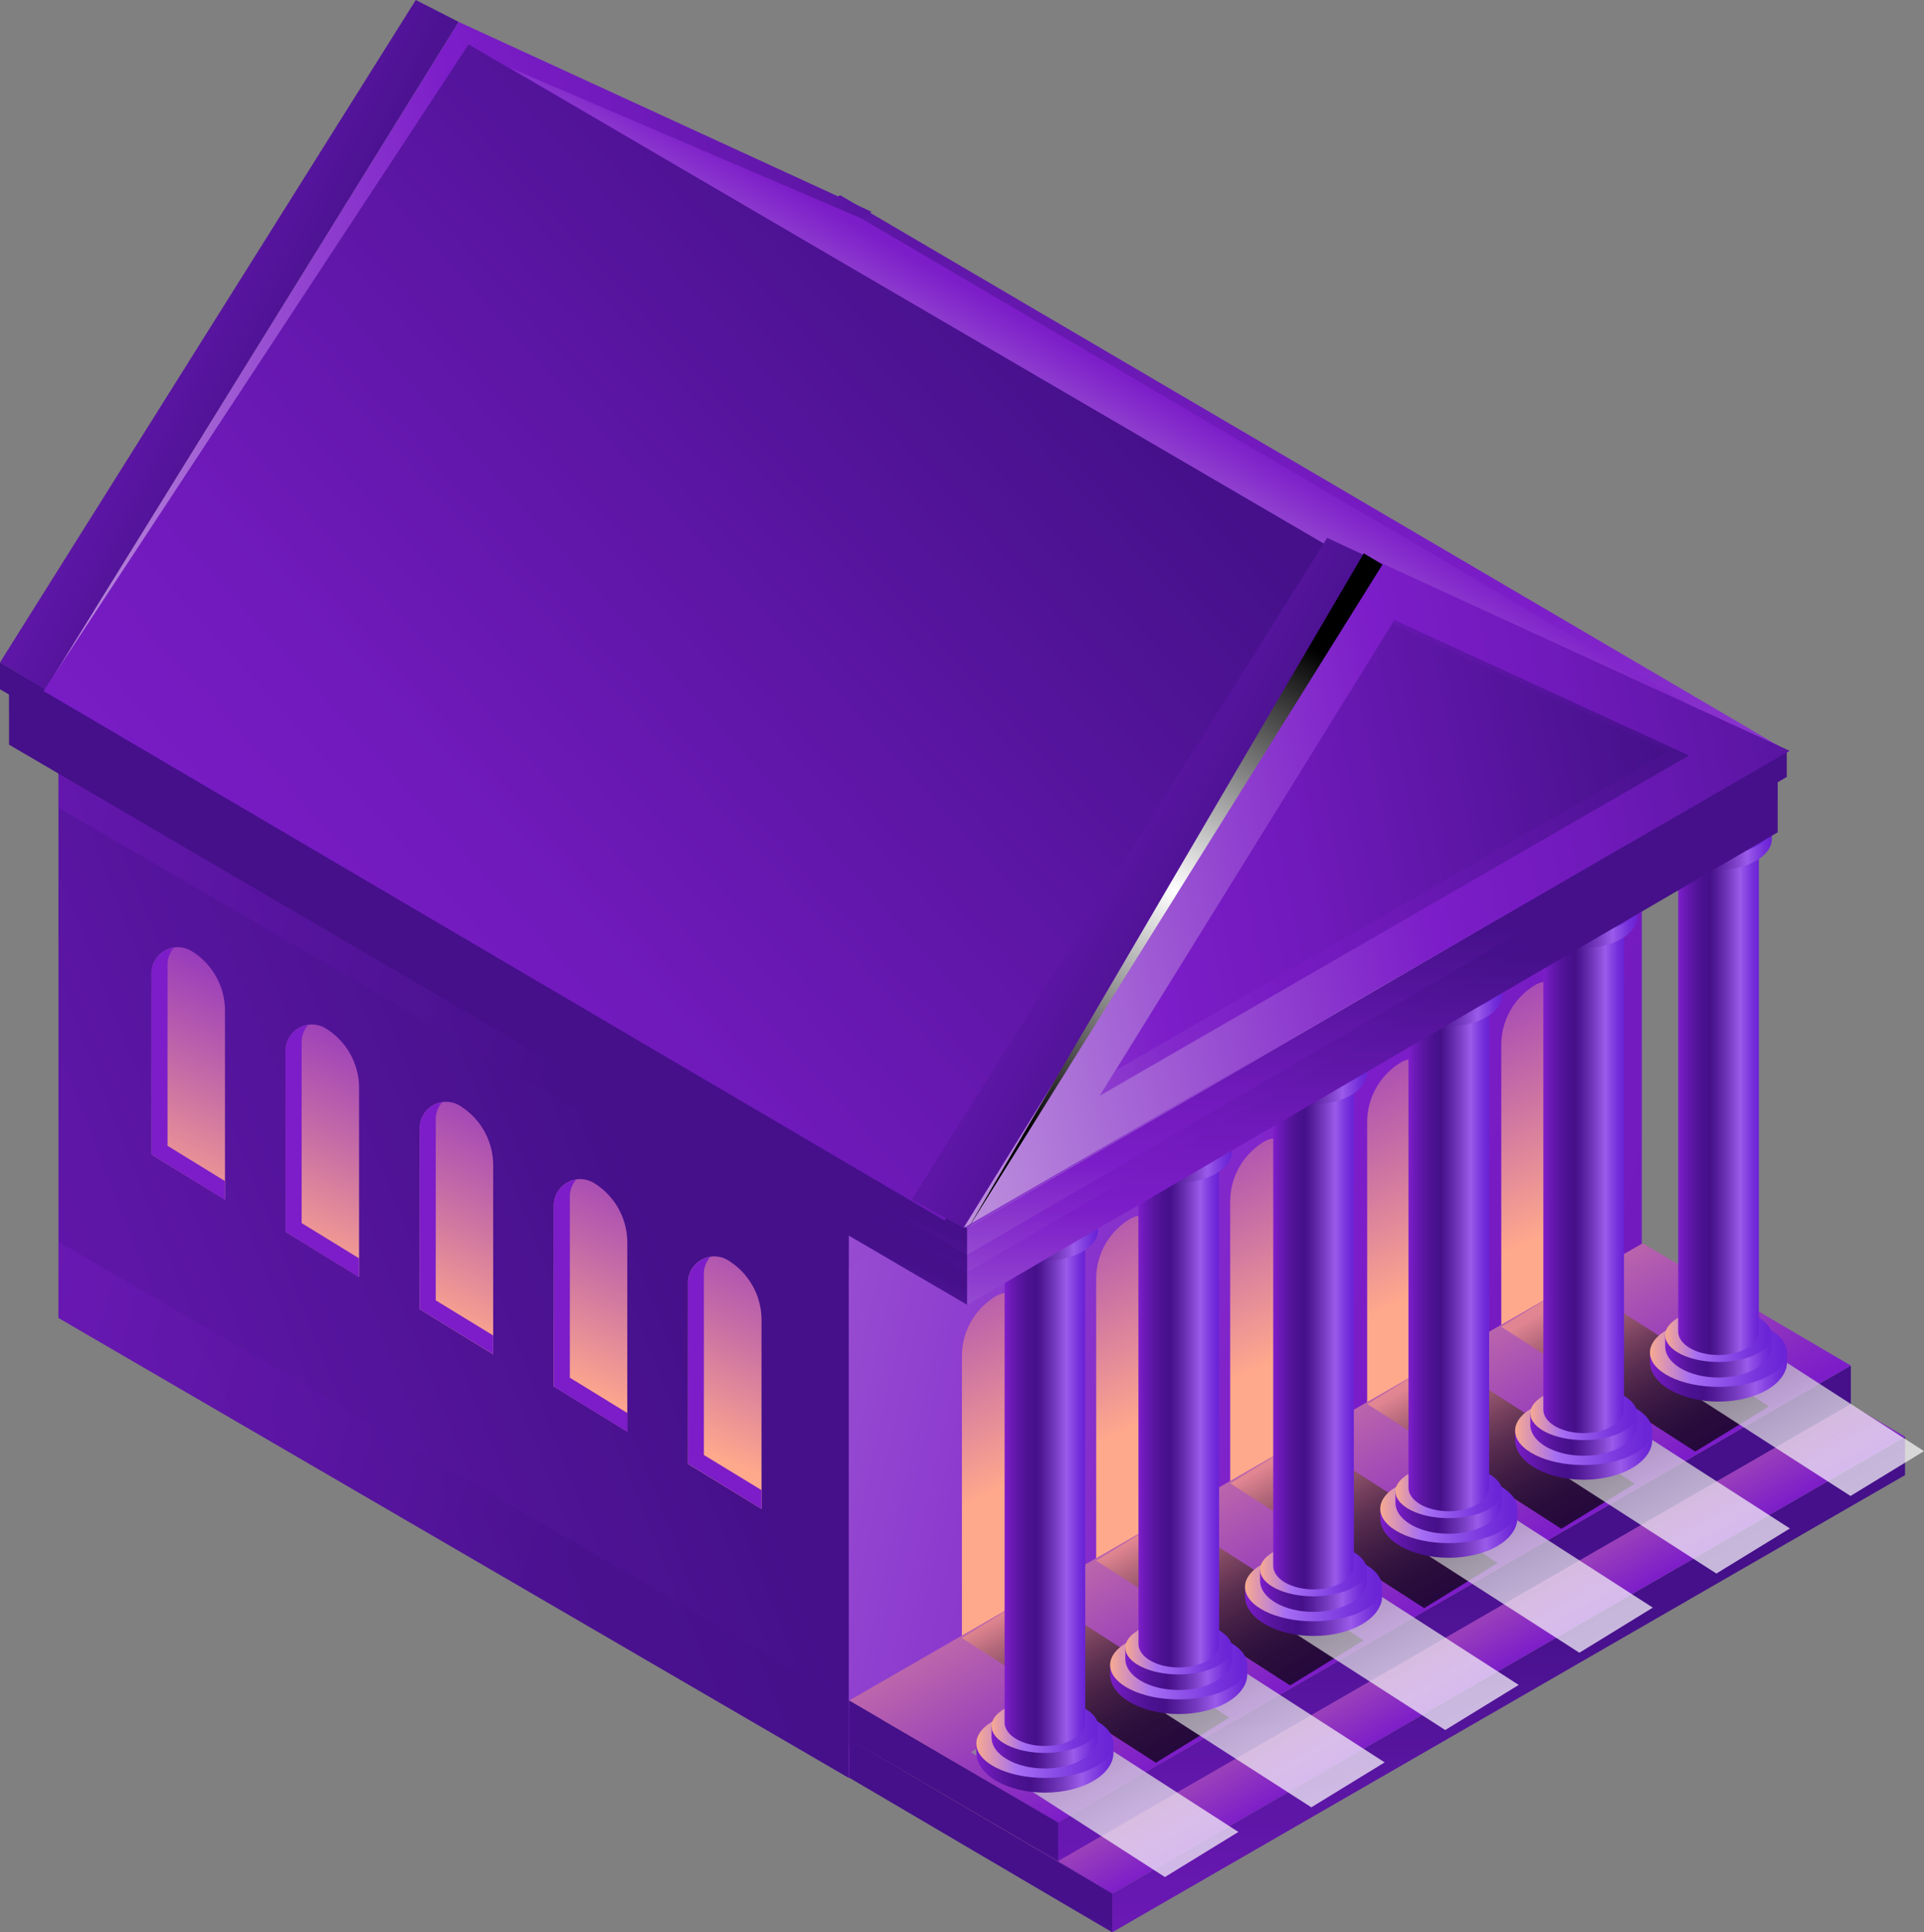 <svg xmlns="http://www.w3.org/2000/svg" xmlns:xlink="http://www.w3.org/1999/xlink" viewBox="0 0 563.41 565.76"><rect x="0" y="0" width="563.41" height="565.76" fill="#808080" stroke="none"/><defs><style>.cls-1{isolation:isolate;}.cls-2{fill:url(#linear-gradient);}.cls-3{fill:url(#linear-gradient-2);}.cls-19,.cls-4,.cls-5,.cls-6,.cls-7,.cls-70,.cls-71,.cls-83,.cls-86{mix-blend-mode:multiply;}.cls-4,.cls-5,.cls-6,.cls-7,.cls-70,.cls-71,.cls-83,.cls-86{opacity:0.5;}.cls-4{fill:url(#linear-gradient-3);}.cls-5{fill:url(#linear-gradient-4);}.cls-6{fill:url(#linear-gradient-5);}.cls-7{fill:url(#linear-gradient-6);}.cls-8{fill:url(#linear-gradient-7);}.cls-9{fill:url(#linear-gradient-8);}.cls-10{fill:url(#linear-gradient-9);}.cls-11{fill:#7c1dc9;}.cls-12{fill:url(#linear-gradient-10);}.cls-13{fill:url(#linear-gradient-11);}.cls-14{fill:url(#linear-gradient-12);}.cls-15{fill:url(#linear-gradient-13);}.cls-16{fill:url(#linear-gradient-16);}.cls-17{fill:url(#linear-gradient-17);}.cls-18{mix-blend-mode:screen;fill:url(#linear-gradient-18);}.cls-18,.cls-19{opacity:0.7;}.cls-19{fill:url(#linear-gradient-19);}.cls-20{fill:url(#linear-gradient-20);}.cls-21{fill:url(#linear-gradient-21);}.cls-22{fill:url(#linear-gradient-22);}.cls-23{fill:url(#linear-gradient-23);}.cls-24{fill:url(#linear-gradient-24);}.cls-25{fill:url(#linear-gradient-25);}.cls-26{fill:url(#linear-gradient-26);}.cls-27{fill:url(#linear-gradient-27);}.cls-28{fill:url(#linear-gradient-28);}.cls-29{fill:url(#linear-gradient-29);}.cls-30{fill:url(#linear-gradient-30);}.cls-31{fill:url(#linear-gradient-31);}.cls-32{fill:url(#linear-gradient-32);}.cls-33{fill:url(#linear-gradient-33);}.cls-34{fill:url(#linear-gradient-34);}.cls-35{fill:url(#linear-gradient-35);}.cls-36{fill:url(#linear-gradient-36);}.cls-37{fill:url(#linear-gradient-37);}.cls-38{fill:url(#linear-gradient-38);}.cls-39{fill:url(#linear-gradient-39);}.cls-40{fill:url(#linear-gradient-40);}.cls-41{fill:url(#linear-gradient-41);}.cls-42{fill:url(#linear-gradient-42);}.cls-43{fill:url(#linear-gradient-43);}.cls-44{fill:url(#linear-gradient-44);}.cls-45{fill:url(#linear-gradient-45);}.cls-46{fill:url(#linear-gradient-46);}.cls-47{fill:url(#linear-gradient-47);}.cls-48{fill:url(#linear-gradient-48);}.cls-49{fill:url(#linear-gradient-49);}.cls-50{fill:url(#linear-gradient-50);}.cls-51{fill:url(#linear-gradient-51);}.cls-52{fill:url(#linear-gradient-52);}.cls-53{fill:url(#linear-gradient-53);}.cls-54{fill:url(#linear-gradient-54);}.cls-55{fill:url(#linear-gradient-55);}.cls-56{fill:url(#linear-gradient-56);}.cls-57{fill:url(#linear-gradient-57);}.cls-58{fill:url(#linear-gradient-58);}.cls-59{fill:url(#linear-gradient-59);}.cls-60{fill:url(#linear-gradient-60);}.cls-61{fill:url(#linear-gradient-61);}.cls-62{fill:url(#linear-gradient-62);}.cls-63{fill:url(#linear-gradient-63);}.cls-64{fill:url(#linear-gradient-64);}.cls-65{fill:url(#linear-gradient-65);}.cls-66{fill:url(#linear-gradient-66);}.cls-67{fill:url(#linear-gradient-67);}.cls-68{fill:url(#linear-gradient-68);}.cls-69{fill:url(#linear-gradient-69);}.cls-70{fill:url(#linear-gradient-70);}.cls-71{fill:url(#linear-gradient-71);}.cls-72{fill:url(#linear-gradient-72);}.cls-73{fill:url(#linear-gradient-73);}.cls-74{fill:url(#linear-gradient-74);}.cls-75{fill:url(#linear-gradient-75);}.cls-76{fill:url(#linear-gradient-76);}.cls-77{fill:url(#linear-gradient-77);}.cls-78{fill:url(#linear-gradient-78);}.cls-79{fill:url(#linear-gradient-79);}.cls-80{fill:url(#linear-gradient-80);}.cls-81{fill:url(#linear-gradient-81);}.cls-82{fill:url(#linear-gradient-82);}.cls-83{fill:url(#linear-gradient-83);}.cls-84{fill:url(#linear-gradient-84);}.cls-85{mix-blend-mode:color-dodge;fill:url(#Radial_Gradient_1);}.cls-86{fill:url(#linear-gradient-85);}</style><linearGradient id="linear-gradient" x1="374.86" y1="350.9" x2="859.57" y2="543.12" gradientTransform="matrix(-1, 0, 0, 1, 563.41, 0)" gradientUnits="userSpaceOnUse"><stop offset="0" stop-color="#45108a"/><stop offset="0.17" stop-color="#54149b"/><stop offset="0.53" stop-color="#711abc"/><stop offset="0.72" stop-color="#7c1dc9"/><stop offset="0.79" stop-color="#8d3bce"/><stop offset="0.92" stop-color="#b887db"/><stop offset="1" stop-color="#d1b4e3"/></linearGradient><linearGradient id="linear-gradient-2" x1="-164.06" y1="454.06" x2="577.69" y2="287.79" gradientTransform="matrix(-1, 0, 0, 1, 563.41, 0)" gradientUnits="userSpaceOnUse"><stop offset="0" stop-color="#45108a"/><stop offset="0.11" stop-color="#54149b"/><stop offset="0.33" stop-color="#711abc"/><stop offset="0.46" stop-color="#7c1dc9"/><stop offset="0.58" stop-color="#8d3bce"/><stop offset="0.85" stop-color="#b887db"/><stop offset="1" stop-color="#d1b4e3"/></linearGradient><linearGradient id="linear-gradient-3" x1="392.99" y1="300.99" x2="886.75" y2="153.15" xlink:href="#linear-gradient-2"/><linearGradient id="linear-gradient-4" x1="-118.82" y1="360.7" x2="530.44" y2="215.16" xlink:href="#linear-gradient-2"/><linearGradient id="linear-gradient-5" x1="393.23" y1="453.26" x2="883.86" y2="306.35" xlink:href="#linear-gradient-2"/><linearGradient id="linear-gradient-6" x1="-112.39" y1="518.04" x2="523.73" y2="375.45" xlink:href="#linear-gradient-2"/><linearGradient id="linear-gradient-7" x1="555.63" y1="-234.5" x2="296.2" y2="259.91" gradientTransform="matrix(-1, 0, 0, 1, 563.41, 0)" gradientUnits="userSpaceOnUse"><stop offset="0.74" stop-color="#45108a"/><stop offset="1" stop-color="#3746a3"/></linearGradient><linearGradient id="linear-gradient-8" x1="175.94" y1="420.76" x2="233.27" y2="298.29" gradientTransform="matrix(-1, 0, 0, 1, 563.41, 0)" gradientUnits="userSpaceOnUse"><stop offset="0.19" stop-color="#ffa98c"/><stop offset="0.52" stop-color="#c46aa7"/><stop offset="0.84" stop-color="#9033c0"/><stop offset="1" stop-color="#7c1dc9"/></linearGradient><linearGradient id="linear-gradient-9" x1="450.37" y1="407.88" x2="400.93" y2="299.24" xlink:href="#linear-gradient-8"/><linearGradient id="linear-gradient-10" x1="279.58" y1="545.02" x2="293.66" y2="576.62" xlink:href="#linear-gradient-2"/><linearGradient id="linear-gradient-11" x1="121.65" y1="471.4" x2="121.65" y2="673.88" xlink:href="#linear-gradient"/><linearGradient id="linear-gradient-12" x1="140.52" y1="498.67" x2="170.46" y2="447.14" gradientTransform="matrix(-1, 0, 0, 1, 563.41, 0)" gradientUnits="userSpaceOnUse"><stop offset="0" stop-color="#7c1dc9"/><stop offset="0.28" stop-color="#9b41ba"/><stop offset="0.9" stop-color="#ea9c96"/><stop offset="1" stop-color="#f7aa90"/></linearGradient><linearGradient id="linear-gradient-13" x1="287.13" y1="528.12" x2="299.63" y2="556.16" xlink:href="#linear-gradient-2"/><linearGradient id="linear-gradient-16" x1="137.52" y1="450.56" x2="137.52" y2="662.04" xlink:href="#linear-gradient"/><linearGradient id="linear-gradient-17" x1="152.92" y1="474.63" x2="211.77" y2="374.59" xlink:href="#linear-gradient-12"/><linearGradient id="linear-gradient-18" x1="177.45" y1="420.72" x2="149.59" y2="470.86" gradientTransform="matrix(-1, 0, 0, 1, 563.41, 0)" gradientUnits="userSpaceOnUse"><stop offset="0" stop-color="#f49587"/><stop offset="0.12" stop-color="#bd7368"/><stop offset="0.24" stop-color="#8b554d"/><stop offset="0.36" stop-color="#603b35"/><stop offset="0.48" stop-color="#3e2622"/><stop offset="0.61" stop-color="#231513"/><stop offset="0.74" stop-color="#0f0908"/><stop offset="0.86" stop-color="#040202"/><stop offset="1"/></linearGradient><linearGradient id="linear-gradient-19" x1="152.71" y1="445.24" x2="124.84" y2="495.41" gradientTransform="matrix(-1, 0, 0, 1, 563.41, 0)" gradientUnits="userSpaceOnUse"><stop offset="0" stop-color="#939598"/><stop offset="0.06" stop-color="#9fa1a4"/><stop offset="0.24" stop-color="#c2c3c4"/><stop offset="0.42" stop-color="#ddddde"/><stop offset="0.61" stop-color="#f0f0f0"/><stop offset="0.8" stop-color="#fbfbfb"/><stop offset="1" stop-color="#fff"/></linearGradient><linearGradient id="linear-gradient-20" x1="54.03" y1="403.15" x2="93.55" y2="403.15" gradientTransform="matrix(-1, 0, 0, 1, 577.16, 0)" gradientUnits="userSpaceOnUse"><stop offset="0.01" stop-color="#6b24d6"/><stop offset="0.07" stop-color="#742eda"/><stop offset="0.17" stop-color="#8b49e4"/><stop offset="0.23" stop-color="#9b5bea"/><stop offset="0.37" stop-color="#773bc1"/><stop offset="0.53" stop-color="#531c99"/><stop offset="0.61" stop-color="#45108a"/><stop offset="0.7" stop-color="#4a1190"/><stop offset="0.82" stop-color="#5915a0"/><stop offset="0.95" stop-color="#701abc"/><stop offset="1" stop-color="#7c1dc9"/></linearGradient><linearGradient id="linear-gradient-21" x1="40.09" y1="396.01" x2="80.25" y2="396.01" gradientTransform="matrix(-1, 0, 0, 1, 563.41, 0)" gradientUnits="userSpaceOnUse"><stop offset="0.04" stop-color="#6b24d6"/><stop offset="0.21" stop-color="#7733dc"/><stop offset="0.56" stop-color="#975ced"/><stop offset="0.7" stop-color="#a56ef4"/><stop offset="1" stop-color="#f7aa90"/></linearGradient><linearGradient id="linear-gradient-22" x1="58.45" y1="397.1" x2="89.19" y2="397.1" xlink:href="#linear-gradient-20"/><linearGradient id="linear-gradient-23" x1="44.55" y1="390.94" x2="75.79" y2="390.94" xlink:href="#linear-gradient-21"/><linearGradient id="linear-gradient-24" x1="62.22" y1="320.2" x2="85.46" y2="320.2" xlink:href="#linear-gradient-20"/><linearGradient id="linear-gradient-25" x1="95" y1="222.49" x2="72.68" y2="244.95" gradientTransform="matrix(-1, 0, 0, 1, 577.16, 0)" gradientUnits="userSpaceOnUse"><stop offset="0.04" stop-color="#ffba78"/><stop offset="0.4" stop-color="#ffc987"/><stop offset="1" stop-color="#feeca8"/></linearGradient><linearGradient id="linear-gradient-26" x1="58.45" y1="248.47" x2="89.19" y2="248.47" xlink:href="#linear-gradient-20"/><linearGradient id="linear-gradient-27" x1="44.55" y1="242.31" x2="75.79" y2="242.31" xlink:href="#linear-gradient-21"/><linearGradient id="linear-gradient-28" x1="64.02" y1="426.02" x2="103.54" y2="426.02" gradientTransform="matrix(-1, 0, 0, 1, 547.66, 0)" xlink:href="#linear-gradient-20"/><linearGradient id="linear-gradient-29" x1="79.58" y1="418.88" x2="119.74" y2="418.88" xlink:href="#linear-gradient-21"/><linearGradient id="linear-gradient-30" x1="68.44" y1="419.97" x2="99.18" y2="419.97" gradientTransform="matrix(-1, 0, 0, 1, 547.66, 0)" xlink:href="#linear-gradient-20"/><linearGradient id="linear-gradient-31" x1="84.04" y1="413.81" x2="115.27" y2="413.81" xlink:href="#linear-gradient-21"/><linearGradient id="linear-gradient-32" x1="72.21" y1="343.07" x2="95.45" y2="343.07" gradientTransform="matrix(-1, 0, 0, 1, 547.66, 0)" xlink:href="#linear-gradient-20"/><linearGradient id="linear-gradient-33" x1="104.99" y1="245.36" x2="82.67" y2="267.82" gradientTransform="matrix(-1, 0, 0, 1, 547.66, 0)" xlink:href="#linear-gradient-25"/><linearGradient id="linear-gradient-34" x1="68.44" y1="271.34" x2="99.18" y2="271.34" gradientTransform="matrix(-1, 0, 0, 1, 547.66, 0)" xlink:href="#linear-gradient-20"/><linearGradient id="linear-gradient-35" x1="84.04" y1="265.18" x2="115.27" y2="265.18" xlink:href="#linear-gradient-21"/><linearGradient id="linear-gradient-36" x1="74.01" y1="448.89" x2="113.53" y2="448.89" gradientTransform="matrix(-1, 0, 0, 1, 518.16, 0)" xlink:href="#linear-gradient-20"/><linearGradient id="linear-gradient-37" x1="119.07" y1="441.75" x2="159.23" y2="441.75" xlink:href="#linear-gradient-21"/><linearGradient id="linear-gradient-38" x1="78.43" y1="442.84" x2="109.17" y2="442.84" gradientTransform="matrix(-1, 0, 0, 1, 518.16, 0)" xlink:href="#linear-gradient-20"/><linearGradient id="linear-gradient-39" x1="123.53" y1="436.68" x2="154.76" y2="436.68" xlink:href="#linear-gradient-21"/><linearGradient id="linear-gradient-40" x1="82.2" y1="365.93" x2="105.44" y2="365.93" gradientTransform="matrix(-1, 0, 0, 1, 518.16, 0)" xlink:href="#linear-gradient-20"/><linearGradient id="linear-gradient-41" x1="114.98" y1="268.23" x2="92.66" y2="290.69" gradientTransform="matrix(-1, 0, 0, 1, 518.16, 0)" xlink:href="#linear-gradient-25"/><linearGradient id="linear-gradient-42" x1="78.43" y1="294.21" x2="109.17" y2="294.21" gradientTransform="matrix(-1, 0, 0, 1, 518.16, 0)" xlink:href="#linear-gradient-20"/><linearGradient id="linear-gradient-43" x1="123.53" y1="288.05" x2="154.76" y2="288.05" xlink:href="#linear-gradient-21"/><linearGradient id="linear-gradient-44" x1="143.12" y1="471.77" x2="182.65" y2="471.77" gradientTransform="matrix(-1, 0, 0, 1, 547.66, 0)" xlink:href="#linear-gradient-20"/><linearGradient id="linear-gradient-45" x1="158.68" y1="464.63" x2="198.84" y2="464.63" xlink:href="#linear-gradient-21"/><linearGradient id="linear-gradient-46" x1="147.54" y1="465.72" x2="178.28" y2="465.72" gradientTransform="matrix(-1, 0, 0, 1, 547.66, 0)" xlink:href="#linear-gradient-20"/><linearGradient id="linear-gradient-47" x1="163.14" y1="459.56" x2="194.38" y2="459.56" xlink:href="#linear-gradient-21"/><linearGradient id="linear-gradient-48" x1="151.32" y1="388.82" x2="174.56" y2="388.82" gradientTransform="matrix(-1, 0, 0, 1, 547.66, 0)" xlink:href="#linear-gradient-20"/><linearGradient id="linear-gradient-49" x1="184.09" y1="291.11" x2="161.77" y2="313.57" gradientTransform="matrix(-1, 0, 0, 1, 547.66, 0)" xlink:href="#linear-gradient-25"/><linearGradient id="linear-gradient-50" x1="147.54" y1="317.09" x2="178.28" y2="317.09" gradientTransform="matrix(-1, 0, 0, 1, 547.66, 0)" xlink:href="#linear-gradient-20"/><linearGradient id="linear-gradient-51" x1="163.14" y1="310.93" x2="194.38" y2="310.93" xlink:href="#linear-gradient-21"/><linearGradient id="linear-gradient-52" x1="153.11" y1="494.64" x2="192.63" y2="494.64" gradientTransform="matrix(-1, 0, 0, 1, 518.16, 0)" xlink:href="#linear-gradient-20"/><linearGradient id="linear-gradient-53" x1="198.17" y1="487.5" x2="238.33" y2="487.5" xlink:href="#linear-gradient-21"/><linearGradient id="linear-gradient-54" x1="157.53" y1="488.59" x2="188.27" y2="488.59" gradientTransform="matrix(-1, 0, 0, 1, 518.16, 0)" xlink:href="#linear-gradient-20"/><linearGradient id="linear-gradient-55" x1="202.63" y1="482.43" x2="233.87" y2="482.43" xlink:href="#linear-gradient-21"/><linearGradient id="linear-gradient-56" x1="161.31" y1="411.68" x2="184.55" y2="411.68" gradientTransform="matrix(-1, 0, 0, 1, 518.16, 0)" xlink:href="#linear-gradient-20"/><linearGradient id="linear-gradient-57" x1="194.08" y1="313.98" x2="171.76" y2="336.44" gradientTransform="matrix(-1, 0, 0, 1, 518.16, 0)" xlink:href="#linear-gradient-25"/><linearGradient id="linear-gradient-58" x1="157.53" y1="339.96" x2="188.27" y2="339.96" gradientTransform="matrix(-1, 0, 0, 1, 518.16, 0)" xlink:href="#linear-gradient-20"/><linearGradient id="linear-gradient-59" x1="202.63" y1="333.8" x2="233.87" y2="333.8" xlink:href="#linear-gradient-21"/><linearGradient id="linear-gradient-60" x1="192.29" y1="517.62" x2="231.81" y2="517.62" gradientTransform="matrix(-1, 0, 0, 1, 518.16, 0)" xlink:href="#linear-gradient-20"/><linearGradient id="linear-gradient-61" x1="237.34" y1="510.48" x2="277.5" y2="510.48" xlink:href="#linear-gradient-21"/><linearGradient id="linear-gradient-62" x1="196.7" y1="511.57" x2="227.45" y2="511.57" gradientTransform="matrix(-1, 0, 0, 1, 518.16, 0)" xlink:href="#linear-gradient-20"/><linearGradient id="linear-gradient-63" x1="241.81" y1="505.41" x2="273.04" y2="505.41" xlink:href="#linear-gradient-21"/><linearGradient id="linear-gradient-64" x1="200.48" y1="434.67" x2="223.72" y2="434.67" gradientTransform="matrix(-1, 0, 0, 1, 518.16, 0)" xlink:href="#linear-gradient-20"/><linearGradient id="linear-gradient-65" x1="233.25" y1="336.96" x2="210.94" y2="359.42" gradientTransform="matrix(-1, 0, 0, 1, 518.16, 0)" xlink:href="#linear-gradient-25"/><linearGradient id="linear-gradient-66" x1="196.7" y1="362.94" x2="227.45" y2="362.94" gradientTransform="matrix(-1, 0, 0, 1, 518.16, 0)" xlink:href="#linear-gradient-20"/><linearGradient id="linear-gradient-67" x1="241.81" y1="356.78" x2="273.04" y2="356.78" xlink:href="#linear-gradient-21"/><linearGradient id="linear-gradient-68" x1="429.27" y1="310.2" x2="466.16" y2="392.99" xlink:href="#linear-gradient-2"/><linearGradient id="linear-gradient-69" x1="161.54" y1="279.57" x2="161.54" y2="441.43" xlink:href="#linear-gradient-2"/><linearGradient id="linear-gradient-70" x1="427.82" y1="302.16" x2="458.66" y2="371.38" xlink:href="#linear-gradient-2"/><linearGradient id="linear-gradient-71" x1="161.54" y1="276.22" x2="161.54" y2="428.26" xlink:href="#linear-gradient-2"/><linearGradient id="linear-gradient-72" x1="546.48" y1="-254.78" x2="239.71" y2="329.86" xlink:href="#linear-gradient-2"/><linearGradient id="linear-gradient-73" x1="428.9" y1="296.73" x2="458.74" y2="363.68" xlink:href="#linear-gradient-2"/><linearGradient id="linear-gradient-74" x1="160.21" y1="271.41" x2="160.21" y2="423.01" xlink:href="#linear-gradient-2"/><linearGradient id="linear-gradient-75" x1="425.44" y1="-7.34" x2="81.75" y2="588.11" xlink:href="#linear-gradient-2"/><linearGradient id="linear-gradient-76" x1="255.9" y1="55.28" x2="608.31" y2="128.81" xlink:href="#linear-gradient-2"/><linearGradient id="linear-gradient-77" x1="471.32" y1="112.97" x2="690.66" y2="4.66" xlink:href="#linear-gradient-2"/><linearGradient id="linear-gradient-78" x1="213.62" y1="64.58" x2="265.57" y2="157.84" xlink:href="#linear-gradient-2"/><linearGradient id="linear-gradient-79" x1="110.45" y1="87.91" x2="645.17" y2="318.76" xlink:href="#linear-gradient-2"/><linearGradient id="linear-gradient-80" x1="253.62" y1="92.27" x2="773.37" y2="561.79" xlink:href="#linear-gradient-2"/><linearGradient id="linear-gradient-81" x1="-12.92" y1="213.1" x2="339.49" y2="286.63" xlink:href="#linear-gradient-2"/><linearGradient id="linear-gradient-82" x1="75.07" y1="225.47" x2="413.89" y2="296.17" xlink:href="#linear-gradient-2"/><linearGradient id="linear-gradient-83" x1="55.21" y1="221.32" x2="365.48" y2="286.06" xlink:href="#linear-gradient-2"/><linearGradient id="linear-gradient-84" x1="202.13" y1="271.08" x2="432.46" y2="157.34" xlink:href="#linear-gradient-2"/><radialGradient id="Radial_Gradient_1" cx="219.36" cy="261.02" r="82.15" gradientTransform="matrix(-1, 0, 0, 1, 563.41, 0)" gradientUnits="userSpaceOnUse"><stop offset="0" stop-color="#fff"/><stop offset="1"/></radialGradient><linearGradient id="linear-gradient-85" x1="281.28" y1="543.22" x2="302.47" y2="590.77" xlink:href="#linear-gradient-2"/></defs><g class="cls-1"><g id="Layer_2" data-name="Layer 2"><g id="_Layer_" data-name="&lt;Layer&gt;"><polygon class="cls-2" points="248.67 520.61 17.11 385.86 17.11 225.35 248.67 360.11 248.67 520.61"/><polygon class="cls-3" points="480.78 385.2 248.54 520.61 248.54 360.11 480.78 224.86 480.78 385.2"/><polygon class="cls-4" points="248.67 371.22 17.11 236.48 17.11 208.28 248.67 343.04 248.67 371.22"/><polygon class="cls-5" points="480.78 235.81 248.54 371.22 248.54 343.04 480.78 207.8 480.78 235.81"/><polygon class="cls-6" points="248.67 520.61 17.11 385.86 17.11 363.59 248.67 498.35 248.67 520.61"/><polygon class="cls-7" points="480.78 385.2 248.54 520.61 248.54 511.23 480.78 375.99 480.78 385.2"/><polygon class="cls-8" points="480.78 224.86 248.54 360.11 17.11 225.35 249.6 89.96 480.78 224.86"/><path class="cls-9" d="M381.74,340.94A7.72,7.72,0,0,0,370,334.36h0a20.48,20.48,0,0,0-9.76,17.44v82.51l21.52-13.23Zm-39.27,22.63A7.72,7.72,0,0,0,330.71,357h0A20.48,20.48,0,0,0,321,374.44v82.5l21.52-13.22ZM303.2,386.2a7.72,7.72,0,0,0-11.76-6.58h0a20.48,20.48,0,0,0-9.76,17.45v82.51l21.52-13.23Zm157.94-91.12a7.72,7.72,0,0,0-11.76-6.58h0A20.46,20.46,0,0,0,439.62,306v82.5l21.52-13.22Zm-39.27,22.63a7.73,7.73,0,0,0-11.76-6.58h0a20.46,20.46,0,0,0-9.76,17.45v82.51l21.52-13.23Z"/><path class="cls-10" d="M201.44,375.58v53L223,441.79V386.45A20.48,20.48,0,0,0,213.2,369h0A7.72,7.72,0,0,0,201.44,375.58ZM44.36,338l21.52,13.22V295.92a20.47,20.47,0,0,0-9.77-17.45h0a7.71,7.71,0,0,0-11.75,6.58Zm39.27,22.63,21.52,13.23V318.55a20.47,20.47,0,0,0-9.77-17.45h0a7.72,7.72,0,0,0-11.75,6.58ZM122.9,383.3l21.52,13.23V341.18a20.48,20.48,0,0,0-9.77-17.45h0a7.72,7.72,0,0,0-11.75,6.58Zm39.27,22.63,21.52,13.23V363.81a20.48,20.48,0,0,0-9.76-17.44h0A7.72,7.72,0,0,0,162.17,353Z"/><path class="cls-11" d="M208,368a7.53,7.53,0,0,0-1.88,5v53L223,436.29v5.5l-21.52-13.22v-53A7.66,7.66,0,0,1,208,368Z"/><path class="cls-11" d="M168.75,345.37a7.5,7.5,0,0,0-1.88,5v53l16.82,10.34v5.5l-21.52-13.23V353A7.66,7.66,0,0,1,168.75,345.37Z"/><path class="cls-11" d="M50.94,277.47a7.53,7.53,0,0,0-1.88,5v53l16.82,10.34v5.5L44.36,338v-53A7.66,7.66,0,0,1,50.94,277.47Z"/><path class="cls-11" d="M129.48,322.73a7.55,7.55,0,0,0-1.88,5v53L144.42,391v5.5L122.9,383.3v-53A7.66,7.66,0,0,1,129.48,322.73Z"/><path class="cls-11" d="M90.21,300.1a7.55,7.55,0,0,0-1.88,5v53l16.82,10.33v5.51L83.63,360.67v-53A7.66,7.66,0,0,1,90.21,300.1Z"/><polygon class="cls-12" points="325.75 554.43 325.75 565.76 248.67 520.46 248.67 509.12 325.75 554.43"/><polygon class="cls-13" points="325.67 554.43 325.67 565.76 557.85 431.9 557.85 420.66 325.67 554.43"/><polygon class="cls-14" points="557.85 420.66 325.67 554.43 248.67 509.12 481 375.27 557.85 420.66"/><polygon class="cls-15" points="309.87 533.59 309.87 544.93 248.67 509.21 248.67 497.88 309.87 533.59"/><polygon class="cls-12" points="325.75 554.43 325.75 565.76 248.67 520.46 248.67 509.12 325.75 554.43"/><polygon class="cls-15" points="309.87 533.59 309.87 544.93 248.67 509.21 248.67 497.88 309.87 533.59"/><polygon class="cls-16" points="309.79 533.59 309.79 544.93 541.98 411.07 541.98 399.82 309.79 533.59"/><polygon class="cls-17" points="541.98 399.82 309.79 533.59 248.67 497.88 481 364.02 541.98 399.82"/><path class="cls-18" d="M438.57,457.63l-21.52,13.21-56.83-36.53,21.52-13.23ZM399.3,480.27l-21.52,13.2L321,456.94l21.52-13.22ZM360,502.9l-21.52,13.2-56.83-36.52,21.52-13.23ZM518,411.78,496.44,425l-56.82-36.53,21.52-13.22Zm-39.27,22.63-21.52,13.2-56.82-36.52,21.52-13.23Z"/><path class="cls-19" d="M484,470.69,462.49,483.9l-56.83-36.53,21.53-13.23Zm-39.27,22.63-21.52,13.21L366.39,470l21.52-13.23ZM405.47,516,384,529.16l-56.83-36.53,21.52-13.22Zm-42.83,20.37-21.52,13.2L284.29,513l21.52-13.23Zm200.77-111.5L541.89,438l-56.83-36.53,21.52-13.23Zm-39.27,22.64-21.53,13.2-56.82-36.53,21.52-13.22Z"/><path class="cls-20" d="M483.16,395.93h40.16v2.58h0c0,.06,0,.11,0,.16,0,6.46-9,11.7-20.08,11.7s-20.08-5.24-20.08-11.7c0-.05,0-.1,0-.16h0Z"/><path class="cls-21" d="M483.16,396c0,5.55,9,10.06,20.08,10.06s20.08-4.51,20.08-10.06-9-10.07-20.08-10.07S483.16,390.46,483.16,396Z"/><path class="cls-22" d="M487.62,390.88h31.24v3.22h0v.13c0,5-7,9.09-15.62,9.09s-15.62-4.07-15.62-9.09v-3.35Z"/><path class="cls-23" d="M487.62,390.94c0,4.32,7,7.83,15.62,7.83s15.62-3.51,15.62-7.83-7-7.83-15.62-7.83S487.62,386.62,487.62,390.94Z"/><path class="cls-24" d="M491.43,243.66h23.62v146.1h0v.07c0,3.83-5.29,6.9-11.81,6.9s-11.81-3.07-11.81-6.87v-.1h0Z"/><path class="cls-25" d="M491.43,243.71c0,3.27,5.29,5.92,11.81,5.92s11.81-2.65,11.81-5.92-5.29-5.92-11.81-5.92S491.43,240.44,491.43,243.71Z"/><path class="cls-26" d="M487.62,242.25h31.24v3.22h0v.12c0,5-7,9.1-15.62,9.1s-15.62-4.07-15.62-9.1v-3.34Z"/><path class="cls-27" d="M487.62,242.31c0,4.32,7,7.83,15.62,7.83s15.62-3.51,15.62-7.83-7-7.83-15.62-7.83S487.62,238,487.62,242.31Z"/><path class="cls-28" d="M443.67,418.8h40.16v2.58h0s0,.11,0,.16c0,6.46-9,11.7-20.08,11.7s-20.08-5.24-20.08-11.7a.58.58,0,0,1,0-.1V418.8Z"/><path class="cls-29" d="M443.67,418.88c0,5.56,9,10.07,20.08,10.07s20.08-4.51,20.08-10.07-9-10.06-20.08-10.06S443.67,413.33,443.67,418.88Z"/><path class="cls-30" d="M448.13,413.75h31.24V417h0s0,.08,0,.12c0,5-7,9.1-15.62,9.1s-15.62-4.07-15.62-9.1a.38.38,0,0,1,0-.08v-3.26Z"/><path class="cls-31" d="M448.13,413.81c0,4.32,7,7.83,15.62,7.83s15.62-3.51,15.62-7.83-7-7.83-15.62-7.83S448.13,409.49,448.13,413.81Z"/><path class="cls-32" d="M451.94,266.53h23.62v146.1h0v.1c0,3.79-5.29,6.87-11.81,6.87s-11.81-3.08-11.81-6.87v-.1h0Z"/><path class="cls-33" d="M451.94,266.58c0,3.26,5.29,5.91,11.81,5.91s11.81-2.65,11.81-5.91-5.29-5.92-11.81-5.92S451.94,263.31,451.94,266.58Z"/><path class="cls-34" d="M448.13,265.12h31.24v3.22h0a.38.38,0,0,0,0,.08c0,5.07-7,9.14-15.62,9.14s-15.62-4.07-15.62-9.1c0,0,0-.08,0-.12h0Z"/><path class="cls-35" d="M448.13,265.18c0,4.32,7,7.83,15.62,7.83s15.62-3.51,15.62-7.83-7-7.83-15.62-7.83S448.13,260.86,448.13,265.18Z"/><path class="cls-36" d="M404.18,441.67h40.16v2.58h0c0,.05,0,.11,0,.16,0,6.46-9,11.69-20.08,11.69s-20.08-5.23-20.08-11.69c0-.05,0-.11,0-.16h0Z"/><path class="cls-37" d="M404.18,441.75c0,5.56,9,10.06,20.08,10.06s20.08-4.5,20.08-10.06-9-10.06-20.08-10.06S404.18,436.19,404.18,441.75Z"/><path class="cls-38" d="M408.64,436.61h31.24v3.23h0s0,.08,0,.12c0,5-7,9.1-15.62,9.1S408.64,445,408.64,440a.38.38,0,0,1,0-.08v-3.27Z"/><path class="cls-39" d="M408.64,436.68c0,4.32,7,7.82,15.62,7.82s15.62-3.5,15.62-7.82-7-7.83-15.62-7.83S408.64,432.35,408.64,436.68Z"/><path class="cls-40" d="M412.45,289.4h23.62V435.5h0v.1c0,3.79-5.29,6.87-11.81,6.87s-11.81-3.08-11.81-6.87v-.1h0Z"/><ellipse class="cls-41" cx="424.26" cy="289.44" rx="11.81" ry="5.92"/><path class="cls-42" d="M408.64,288h31.24v3.23h0a.38.38,0,0,0,0,.08c0,5.06-7,9.14-15.62,9.14s-15.62-4.08-15.62-9.1c0,0,0-.08,0-.12h0Z"/><path class="cls-43" d="M408.64,288.05c0,4.32,7,7.82,15.62,7.82s15.62-3.5,15.62-7.82-7-7.83-15.62-7.83S408.64,283.72,408.64,288.05Z"/><path class="cls-44" d="M364.57,464.55h40.16v2.58h0c0,.06,0,.11,0,.16,0,6.46-9,11.7-20.08,11.7s-20.08-5.24-20.08-11.7v-.16h0Z"/><path class="cls-45" d="M364.57,464.63c0,5.56,9,10.07,20.08,10.07s20.08-4.51,20.08-10.07-9-10.06-20.08-10.06S364.57,459.08,364.57,464.63Z"/><path class="cls-46" d="M369,459.5h31.23v3.22h0v.12c0,5-7,9.1-15.61,9.1S369,467.87,369,462.84V459.5Z"/><path class="cls-47" d="M369,459.56c0,4.32,7,7.83,15.62,7.83s15.61-3.51,15.61-7.83-7-7.83-15.61-7.83S369,455.24,369,459.56Z"/><path class="cls-48" d="M372.84,312.28h23.61v146.1h0v.1c0,3.79-5.28,6.87-11.8,6.87s-11.81-3.08-11.81-6.87V312.28Z"/><ellipse class="cls-49" cx="384.65" cy="312.33" rx="11.81" ry="5.92"/><path class="cls-50" d="M369,310.87h31.23v3.22h0v.08c0,5.07-7,9.14-15.61,9.14S369,319.24,369,314.21v-.12h0Z"/><ellipse class="cls-51" cx="384.65" cy="310.93" rx="15.62" ry="7.83"/><path class="cls-52" d="M325.08,487.42h40.16V490h0c0,.05,0,.11,0,.16,0,6.46-9,11.69-20.08,11.69s-20.08-5.23-20.08-11.69V490h0Z"/><path class="cls-53" d="M325.08,487.5c0,5.56,9,10.07,20.08,10.07s20.08-4.51,20.08-10.07-9-10.06-20.08-10.06S325.08,481.94,325.08,487.5Z"/><path class="cls-54" d="M329.54,482.36h31.24v3.23h0a.38.38,0,0,0,0,.08c0,5.06-7,9.14-15.62,9.14s-15.62-4.08-15.62-9.1v-.12h0Z"/><path class="cls-55" d="M329.54,482.43c0,4.32,7,7.82,15.62,7.82s15.62-3.5,15.62-7.82-7-7.83-15.62-7.83S329.54,478.1,329.54,482.43Z"/><path class="cls-56" d="M333.35,335.15H357v146.1h0v.06c0,3.83-5.28,6.91-11.8,6.91s-11.81-3.08-11.81-6.87v-.1h0Z"/><ellipse class="cls-57" cx="345.16" cy="335.19" rx="11.81" ry="5.92"/><path class="cls-58" d="M329.54,333.73h31.24V337h0a.38.38,0,0,0,0,.08c0,5.06-7,9.14-15.62,9.14s-15.62-4.08-15.62-9.1V337h0Z"/><path class="cls-59" d="M329.54,333.8c0,4.32,7,7.82,15.62,7.82s15.62-3.5,15.62-7.82-7-7.83-15.62-7.83S329.54,329.47,329.54,333.8Z"/><path class="cls-60" d="M285.9,510.4h40.16V513h0v.16c0,6.46-9,11.7-20.08,11.7s-20.08-5.24-20.08-11.7c0,0,0-.1,0-.16h0Z"/><path class="cls-61" d="M285.9,510.48c0,5.56,9,10.07,20.08,10.07s20.08-4.51,20.08-10.07-9-10.06-20.08-10.06S285.9,504.93,285.9,510.48Z"/><path class="cls-62" d="M290.36,505.35H321.6v3.22h0v.08c0,5.07-7,9.14-15.62,9.14s-15.62-4.07-15.62-9.1c0,0,0-.08,0-.12h0Z"/><path class="cls-63" d="M290.36,505.41c0,4.32,7,7.83,15.62,7.83s15.62-3.51,15.62-7.83-7-7.83-15.62-7.83S290.36,501.09,290.36,505.41Z"/><path class="cls-64" d="M294.18,358.13h23.61v146.1h0v.07c0,3.83-5.29,6.9-11.81,6.9s-11.8-3.07-11.8-6.87v-.1h0Z"/><ellipse class="cls-65" cx="305.98" cy="358.18" rx="11.81" ry="5.92"/><path class="cls-66" d="M290.36,356.72H321.6v3.22h0V360c0,5.07-7,9.14-15.62,9.14s-15.62-4.07-15.62-9.1c0,0,0-.08,0-.12h0Z"/><path class="cls-67" d="M290.36,356.78c0,4.32,7,7.83,15.62,7.83s15.62-3.51,15.62-7.83S314.61,349,306,349,290.36,352.46,290.36,356.78Z"/><polygon class="cls-68" points="283.31 362.68 283.31 382.08 2.65 218.03 2.65 198.63 283.31 362.68"/><polygon class="cls-69" points="283.18 362.68 283.18 382.08 520.56 243.7 520.56 224.44 283.18 362.68"/><polygon class="cls-70" points="283.31 362.68 283.31 372.51 2.65 208.46 2.65 198.63 283.31 362.68"/><polygon class="cls-71" points="283.18 362.68 283.18 372.51 520.56 234.13 520.56 224.44 283.18 362.68"/><polygon class="cls-72" points="520.56 224.44 283.18 362.68 2.65 198.63 246.03 63.38 520.56 224.44"/><polygon class="cls-73" points="283.32 359.56 283.32 367.42 0 201.81 0 193.95 283.32 359.56"/><polygon class="cls-74" points="283.18 359.56 283.18 367.42 523.22 227.49 523.22 219.78 283.18 359.56"/><polygon class="cls-75" points="523.22 219.78 283.18 359.56 0 193.95 246.04 57.16 523.22 219.78"/><polygon class="cls-76" points="255.24 62.02 134.28 6.4 13.32 201.69 255.24 62.02"/><polygon class="cls-77" points="134.28 6.4 13.32 201.69 0.13 193.74 121.75 0 134.28 6.4"/><polygon class="cls-78" points="149.27 19.82 252.22 63.94 495.87 207.05 394.05 163.5 149.27 19.82"/><polygon class="cls-79" points="381.09 193.22 278.37 352.43 18.32 199.62 121.63 41.81 381.09 193.22"/><polygon class="cls-80" points="400.5 166.64 276.62 357.37 12.75 202.32 137.22 13.01 400.5 166.64"/><polygon class="cls-81" points="524.06 219.83 403.1 164.22 282.13 359.51 524.06 219.83"/><polygon class="cls-82" points="494.54 221.2 408.32 181.56 322.1 320.75 494.54 221.2"/><polygon class="cls-83" points="488.69 219.88 407.67 182.63 408.32 181.56 494.54 221.2 322.1 320.75 326.63 313.44 488.69 219.88"/><polygon class="cls-84" points="403.1 164.22 282.13 359.51 267.03 351.21 388.65 157.47 403.1 164.22"/><polygon class="cls-85" points="283.27 360.03 399.36 162.01 404.83 165.3 283.27 360.03"/><polygon class="cls-86" points="309.87 533.59 309.87 544.93 325.74 554.43 325.74 565.76 248.67 520.46 248.67 509.21 248.67 509.12 248.67 497.88 309.87 533.59"/></g></g></g></svg>